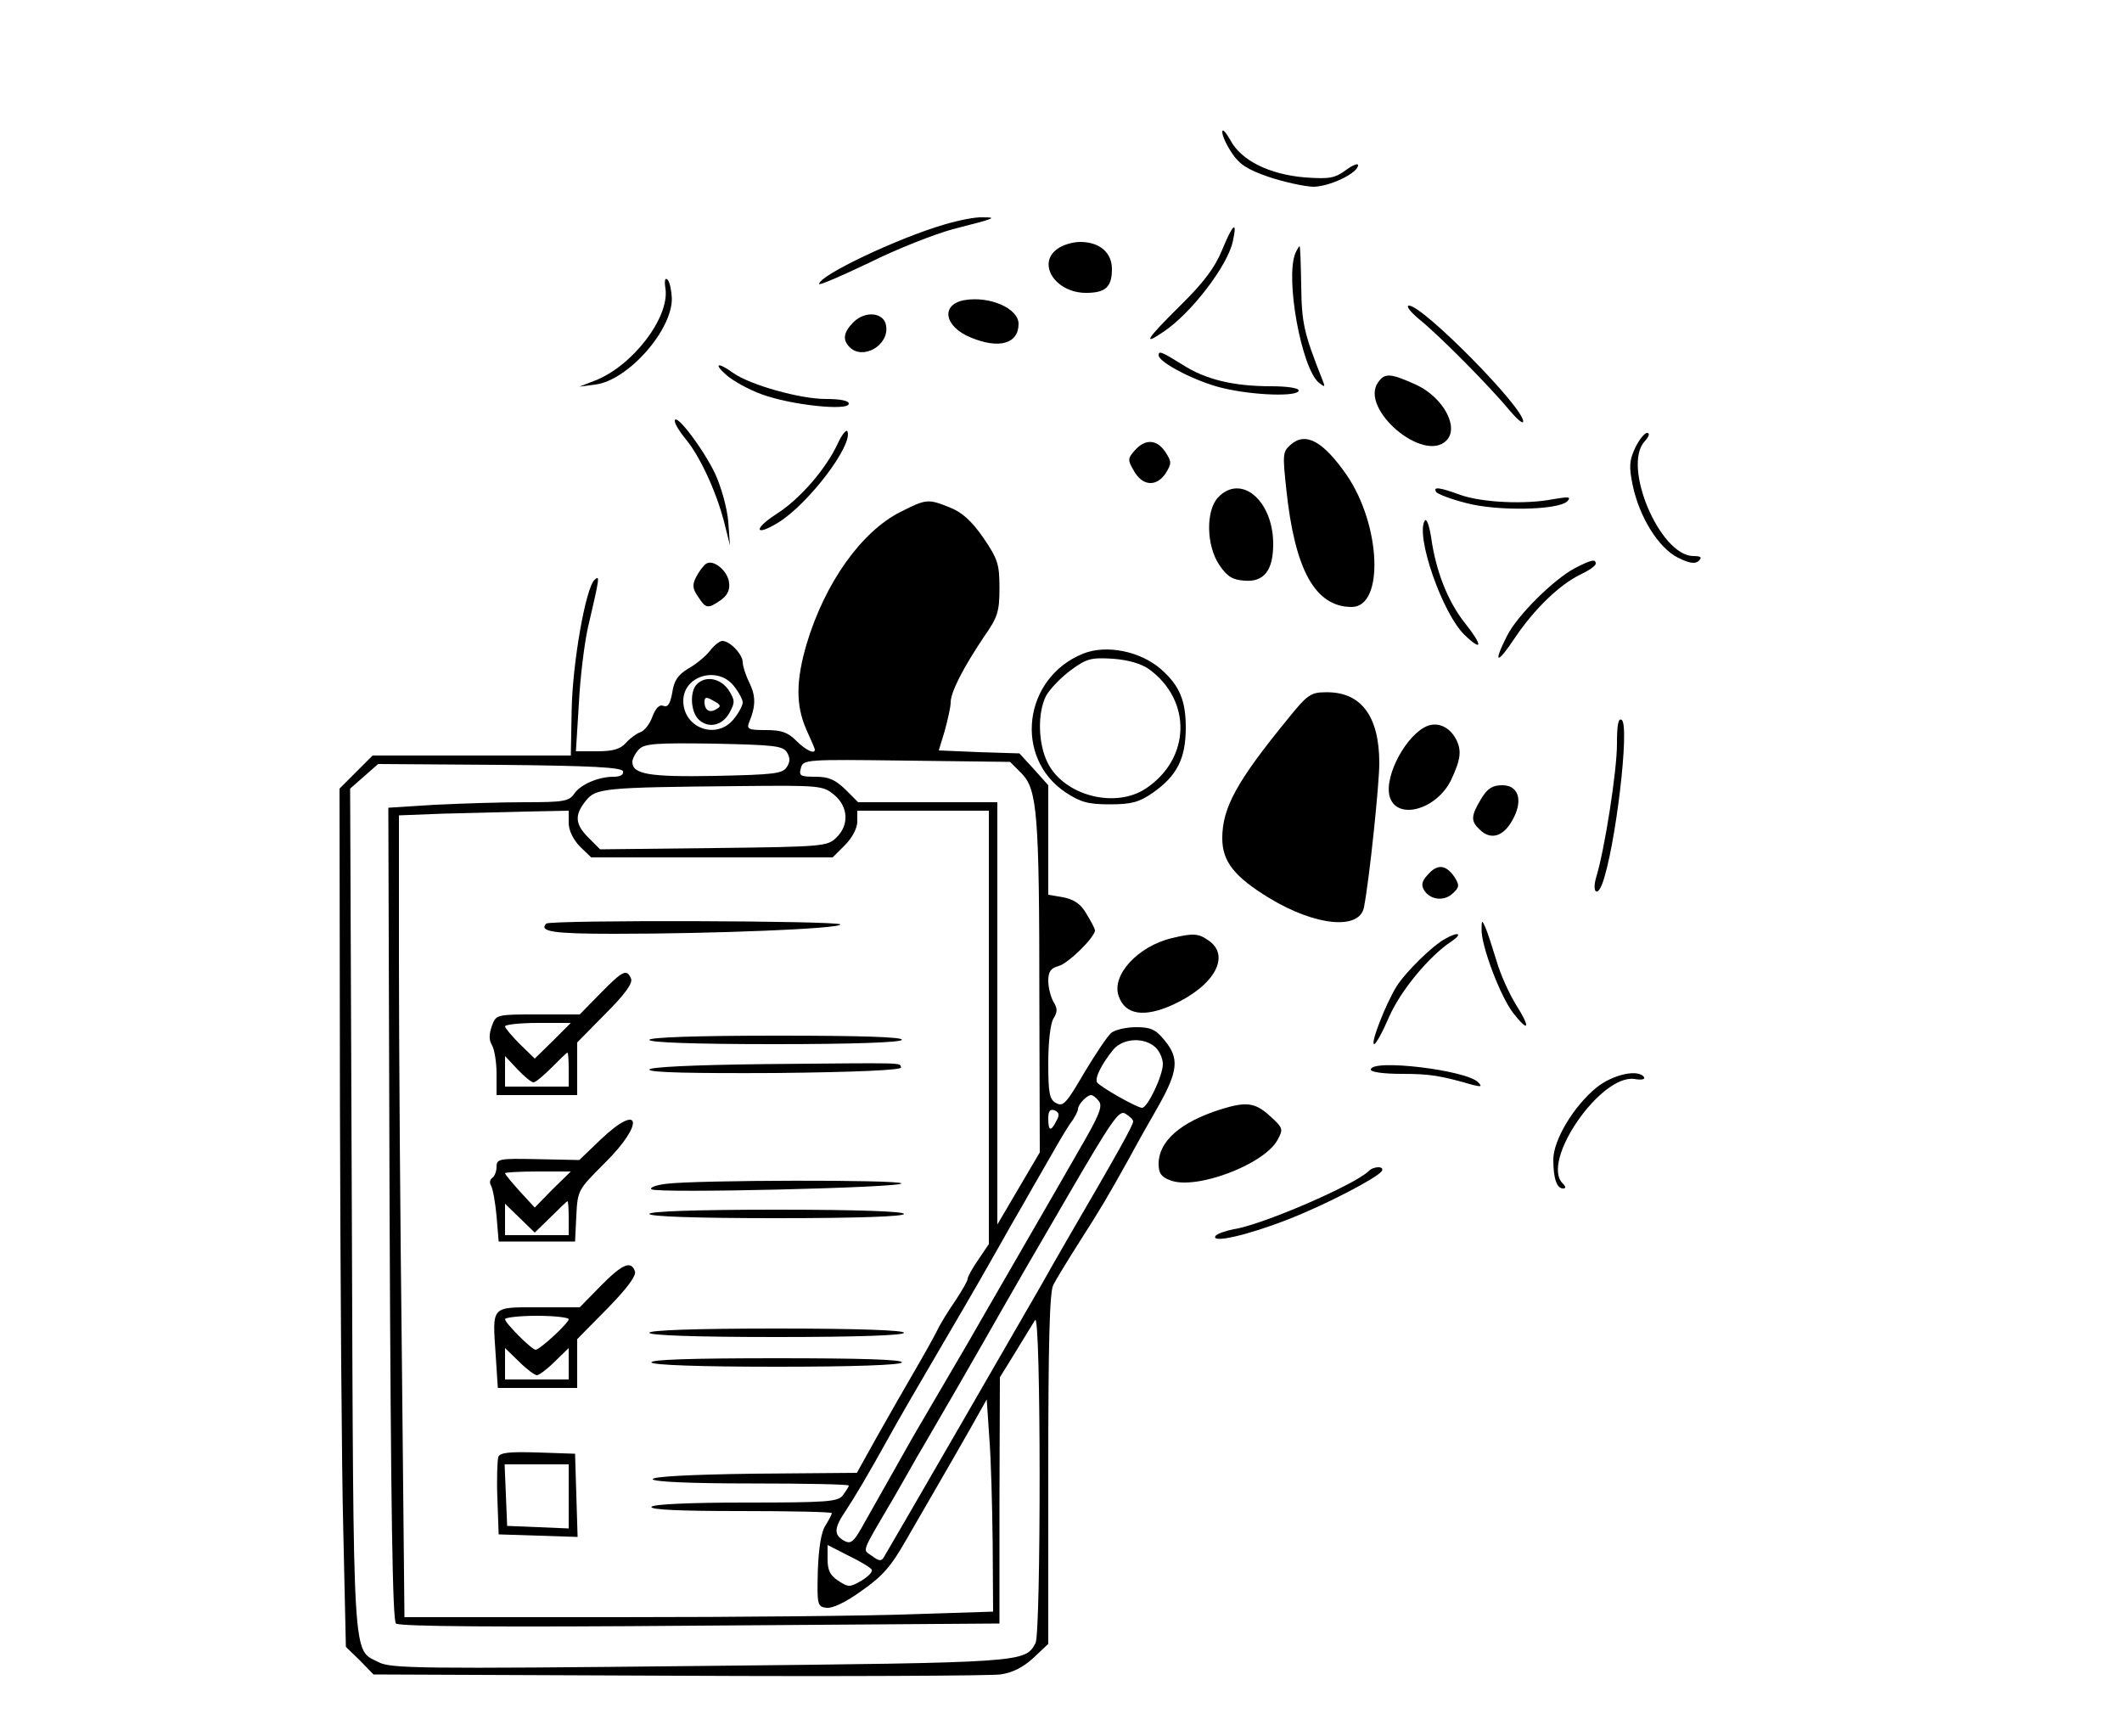 <?xml version="1.0" standalone="no"?>
<!DOCTYPE svg PUBLIC "-//W3C//DTD SVG 20010904//EN"
 "http://www.w3.org/TR/2001/REC-SVG-20010904/DTD/svg10.dtd">
<svg version="1.0" xmlns="http://www.w3.org/2000/svg"
 width="500pt" height="409pt" viewBox="0 0 500 409"
 preserveAspectRatio="xMidYMid meet">

<g transform="translate(0,409) scale(0.1,-0.1)"
fill="#000000" stroke="none">
<path d="M2880 3779 c0 -9 10 -31 23 -50 17 -26 37 -39 87 -56 36 -12 82 -22
104 -23 38 0 106 32 106 51 0 5 -13 0 -29 -12 -26 -19 -39 -21 -96 -17 -84 7
-151 40 -176 88 -11 19 -19 28 -19 19z"/>
<path d="M2225 3561 c-110 -32 -295 -120 -295 -140 0 -4 53 19 118 50 64 32
153 67 197 79 102 26 106 28 70 28 -16 1 -57 -7 -90 -17z"/>
<path d="M2880 3502 c-17 -42 -43 -77 -101 -134 -78 -77 -88 -94 -38 -60 65
43 152 156 164 214 11 50 0 41 -25 -20z"/>
<path d="M2492 3504 c-50 -35 -5 -104 67 -104 46 0 61 14 61 56 0 39 -29 64
-75 64 -17 0 -41 -7 -53 -16z"/>
<path d="M3052 3493 c-24 -60 15 -272 56 -305 14 -11 15 -10 8 7 -44 111 -49
134 -50 223 -1 50 -2 92 -4 92 -1 0 -6 -8 -10 -17z"/>
<path d="M1568 3410 c10 -68 -78 -183 -167 -217 l-36 -14 38 5 c77 10 182 129
180 204 -1 19 -5 38 -10 43 -6 6 -8 -2 -5 -21z"/>
<path d="M2273 3383 c-57 -10 -49 -62 14 -88 67 -28 113 -15 113 32 0 36 -67
66 -127 56z"/>
<path d="M3345 3337 c46 -37 166 -158 212 -214 18 -21 32 -33 32 -26 2 32
-236 273 -269 273 -8 0 2 -14 25 -33z"/>
<path d="M2011 3331 c-24 -24 -26 -42 -9 -59 31 -31 93 4 86 50 -4 32 -49 37
-77 9z"/>
<path d="M2730 3253 c0 -17 90 -63 150 -77 74 -18 180 -21 180 -6 0 6 -28 10
-65 10 -89 0 -155 16 -209 51 -50 31 -56 33 -56 22z"/>
<path d="M1712 3206 c15 -13 52 -34 83 -45 67 -25 205 -40 205 -22 0 7 -20 11
-54 11 -61 0 -178 33 -218 61 -37 27 -48 23 -16 -5z"/>
<path d="M3247 3189 c-44 -62 107 -191 161 -137 31 31 -7 101 -70 131 -62 28
-75 29 -91 6z"/>
<path d="M1590 3098 c0 -7 12 -26 26 -43 32 -38 71 -121 90 -194 l14 -56 -4
56 c-3 33 -16 80 -31 113 -28 59 -95 147 -95 124z"/>
<path d="M1974 3045 c-28 -60 -89 -131 -146 -167 -54 -35 -49 -53 6 -19 71 44
175 181 163 214 -2 7 -13 -6 -23 -28z"/>
<path d="M3853 3035 c-14 -30 -15 -44 -6 -88 16 -76 61 -148 107 -171 28 -14
41 -15 49 -7 8 8 5 11 -14 11 -78 2 -167 211 -114 270 11 12 13 20 6 20 -6 0
-19 -16 -28 -35z"/>
<path d="M3042 3043 c-20 -17 -20 -23 -11 -107 20 -189 68 -276 154 -276 77 0
69 193 -12 311 -55 79 -96 102 -131 72z"/>
<path d="M2674 3029 c-17 -19 -17 -23 -3 -47 20 -37 53 -40 75 -8 15 24 15 28
0 51 -20 30 -47 32 -72 4z"/>
<path d="M2870 2918 c-29 -31 -28 -113 3 -159 18 -27 31 -35 59 -37 46 -4 68
24 68 86 0 103 -76 167 -130 110z"/>
<path d="M3384 2931 c3 -5 35 -17 70 -26 74 -20 218 -17 239 4 10 11 3 11 -33
5 -65 -13 -168 -8 -219 10 -49 18 -65 20 -57 7z"/>
<path d="M2122 2884 c-92 -46 -178 -167 -221 -310 -26 -88 -26 -146 -1 -203
11 -24 20 -45 20 -47 0 -12 -22 -1 -44 21 -20 20 -35 25 -72 25 -40 0 -45 2
-39 18 16 38 16 62 1 93 -9 18 -16 40 -16 49 0 18 -30 50 -48 50 -6 0 -19 -10
-29 -23 -10 -13 -33 -32 -51 -42 -25 -15 -34 -29 -38 -57 -5 -26 -10 -35 -21
-31 -9 4 -18 -5 -26 -26 -6 -17 -19 -33 -28 -36 -9 -3 -24 -14 -34 -25 -13
-15 -31 -20 -68 -20 l-50 0 7 113 c3 61 13 141 21 177 28 120 29 126 16 114
-21 -19 -52 -196 -54 -306 l-2 -108 -234 0 -233 0 -39 -39 -39 -39 1 -743 c1
-409 4 -864 8 -1011 l6 -268 33 -32 32 -33 718 -3 c394 -2 736 0 759 3 29 4
54 17 78 39 l35 33 0 412 c0 294 3 419 12 434 6 12 34 58 62 102 53 83 64 102
116 195 16 30 48 87 70 125 46 82 49 112 14 154 -21 26 -33 31 -67 31 -23 0
-49 -6 -58 -13 -9 -7 -37 -49 -64 -94 -42 -72 -50 -81 -66 -72 -16 8 -19 22
-19 94 0 51 5 93 12 105 10 16 10 24 0 40 -6 11 -12 33 -12 49 0 22 6 30 24
35 22 5 86 68 86 84 0 4 -9 21 -20 39 -13 23 -29 34 -55 39 l-35 6 0 129 0
129 -34 38 -34 37 -95 3 -95 4 14 46 c7 26 14 56 14 67 0 24 29 81 78 154 33
47 37 60 37 116 0 56 -4 68 -38 118 -27 39 -50 60 -78 71 -52 21 -56 21 -117
-10z m-393 -410 c12 -15 21 -32 21 -39 0 -7 -9 -24 -21 -39 -40 -50 -119 -22
-119 43 0 59 81 83 119 35z m125 -156 c8 -13 8 -23 0 -35 -10 -16 -31 -18
-168 -21 -157 -3 -196 4 -196 33 0 7 7 21 16 30 13 13 40 15 176 13 140 -3
162 -5 172 -20z m553 -50 c37 -38 42 -93 42 -533 l1 -360 -50 -85 -50 -85 0
498 0 497 -164 0 -164 0 -30 30 c-24 23 -39 30 -70 30 -36 0 -40 2 -35 20 5
21 11 21 249 18 l244 -3 27 -27z m-939 5 c2 -8 -6 -13 -22 -13 -36 0 -78 -18
-93 -40 -12 -18 -26 -20 -116 -20 -56 0 -151 -3 -212 -6 l-110 -7 3 -956 c3
-711 7 -959 15 -966 8 -7 241 -9 717 -5 l705 5 0 290 1 290 37 60 c20 33 41
67 46 75 14 21 14 -735 1 -761 -25 -46 -22 -46 -791 -54 -660 -7 -729 -6 -757
9 -62 32 -59 -22 -63 1064 l-4 994 33 29 33 29 286 -2 c218 -2 287 -6 291 -15z
m498 -56 c33 -28 35 -71 5 -100 -21 -21 -31 -22 -289 -25 l-268 -3 -27 27
c-32 32 -34 53 -7 87 24 30 39 32 362 35 193 2 197 1 224 -21z m-626 -66 c0
-17 10 -38 26 -55 l27 -26 284 0 285 0 29 29 c17 17 29 40 29 55 l0 26 155 0
155 0 0 -511 0 -510 -25 -37 c-14 -20 -25 -40 -25 -45 0 -5 -13 -27 -28 -50
-16 -23 -36 -55 -44 -72 -8 -16 -32 -59 -53 -95 -21 -36 -60 -104 -87 -152
l-49 -88 -242 -2 c-155 -2 -241 -7 -239 -13 1 -6 87 -10 232 -10 127 0 230 -2
230 -5 0 -3 -7 -13 -14 -23 -12 -15 -35 -17 -229 -17 -133 0 -218 -4 -222 -10
-4 -7 68 -10 209 -10 119 0 216 -2 216 -5 0 -3 -7 -16 -15 -29 -10 -15 -16
-52 -18 -107 -2 -80 -1 -84 20 -87 14 -2 46 13 83 40 49 34 70 58 104 118 24
41 60 104 81 140 21 36 54 94 74 129 l36 64 6 -89 c4 -49 7 -161 8 -250 l1
-161 -187 -6 c-104 -4 -416 -7 -694 -7 l-506 0 -6 602 c-4 331 -7 756 -7 944
l0 343 103 4 c56 1 146 4 200 5 l97 2 0 -29z m1382 -528 c10 -9 18 -27 18 -40
0 -27 -36 -103 -49 -103 -12 0 -100 50 -106 60 -6 10 11 44 39 78 23 26 71 29
98 5z m-133 -127 c10 -12 1 -34 -45 -113 -53 -93 -227 -393 -264 -458 -28 -48
-87 -149 -127 -217 -39 -69 -64 -113 -113 -200 -28 -51 -34 -57 -51 -48 -25
14 -24 30 4 71 21 32 51 82 102 174 22 40 62 109 130 225 70 119 108 186 130
225 12 22 39 69 60 105 20 36 49 85 63 110 14 25 33 57 43 72 11 14 19 30 19
35 0 11 21 33 31 33 4 0 12 -6 18 -14z m-100 -47 c-13 -26 -19 -24 -19 6 0 17
4 23 15 19 11 -5 12 -11 4 -25z m181 -1 c0 -9 -34 -70 -158 -283 -19 -33 -45
-78 -57 -100 -32 -56 -362 -627 -372 -643 -6 -11 -12 -10 -28 2 -23 17 -29 1
53 141 19 33 43 75 53 93 11 18 54 93 96 165 42 73 88 153 102 178 14 25 82
143 151 261 111 191 127 214 142 204 10 -6 18 -14 18 -18z m-616 -1056 c3 -5
-8 -16 -24 -26 -28 -16 -31 -16 -55 0 -19 12 -25 25 -25 50 l0 34 49 -25 c27
-13 52 -28 55 -33z"/>
<path d="M1642 2478 c-17 -17 -15 -64 4 -83 23 -22 56 -15 73 16 13 24 13 29
-2 53 -19 28 -54 35 -75 14z m47 -58 c-16 -11 -29 -4 -29 16 0 12 4 13 21 3
17 -9 19 -13 8 -19z"/>
<path d="M1287 1914 c-18 -19 18 -24 161 -24 236 0 532 12 532 22 0 9 -683 11
-693 2z"/>
<path d="M1415 1750 l-49 -50 -98 0 c-98 0 -99 0 -109 -27 -7 -20 -7 -33 0
-45 6 -10 11 -40 11 -68 l0 -50 95 0 95 0 0 62 0 62 66 67 c46 46 65 72 61 83
-10 24 -19 20 -72 -34z m-112 -112 l-43 -42 -35 34 c-19 19 -35 38 -35 42 0 4
35 8 77 8 l78 0 -42 -42z m37 -68 l0 -40 -75 0 -75 0 0 36 0 36 29 -31 c16
-17 33 -31 38 -31 5 0 24 16 43 35 19 19 35 35 37 35 2 0 3 -18 3 -40z"/>
<path d="M1530 1640 c0 -6 105 -10 294 -10 186 0 297 4 301 10 4 7 -97 10
-294 10 -194 0 -301 -4 -301 -10z"/>
<path d="M1803 1583 c-173 -2 -273 -7 -273 -13 0 -7 104 -9 298 -8 191 2 296
7 295 13 -3 12 17 11 -320 8z"/>
<path d="M1414 1404 l-49 -47 -97 2 c-92 2 -98 1 -98 -18 0 -11 -5 -23 -10
-26 -6 -4 -7 -12 -3 -18 4 -7 10 -39 13 -72 l5 -60 90 0 90 0 3 61 c3 60 4 61
67 124 96 95 84 145 -11 54z m-112 -116 l-42 -43 -35 38 c-19 21 -35 40 -35
43 0 2 35 4 77 4 l78 0 -43 -42z m38 -68 l0 -40 -75 0 -75 0 0 37 0 37 35 -34
35 -34 38 37 c20 20 38 37 39 37 2 0 3 -18 3 -40z"/>
<path d="M1570 1301 c-25 -3 -40 -9 -35 -13 15 -10 595 4 589 14 -6 9 -483 8
-554 -1z"/>
<path d="M1530 1230 c0 -6 107 -10 300 -10 193 0 300 4 300 10 0 6 -107 10
-300 10 -193 0 -300 -4 -300 -10z"/>
<path d="M1415 1060 l-49 -50 -97 0 c-113 0 -109 5 -101 -113 l5 -77 93 0 94
0 0 58 0 57 71 72 c47 48 69 78 65 88 -9 26 -30 17 -81 -35z m-75 -78 c0 -9
-68 -72 -78 -72 -9 0 -72 63 -72 72 0 4 34 8 75 8 41 0 75 -4 75 -8z m-75
-132 c5 0 24 14 42 32 l33 32 0 -37 0 -37 -75 0 -75 0 0 37 0 37 33 -32 c18
-18 37 -32 42 -32z"/>
<path d="M1530 950 c0 -6 107 -10 300 -10 193 0 300 4 300 10 0 6 -107 10
-300 10 -193 0 -300 -4 -300 -10z"/>
<path d="M1535 880 c4 -6 113 -10 295 -10 182 0 291 4 295 10 4 7 -97 10 -295
10 -198 0 -299 -3 -295 -10z"/>
<path d="M1174 657 c-2 -7 -4 -52 -2 -98 l3 -84 93 -3 93 -3 -3 98 -3 98 -88
3 c-67 2 -89 0 -93 -11z m166 -92 l0 -76 -72 3 -73 3 -3 73 -3 72 76 0 75 0 0
-75z"/>
<path d="M3357 2863 c-22 -36 42 -219 94 -269 43 -41 43 -25 0 29 -40 51 -68
122 -79 202 -5 30 -11 45 -15 38z"/>
<path d="M1664 2762 c-6 -4 -16 -17 -23 -30 -10 -19 -10 -28 4 -48 18 -28 23
-29 53 -8 16 11 22 24 20 41 -3 28 -37 56 -54 45z"/>
<path d="M3710 2751 c-50 -27 -135 -111 -159 -159 -34 -67 -24 -69 19 -4 46
68 105 125 155 149 19 9 35 20 35 25 0 12 -11 9 -50 -11z"/>
<path d="M2552 2550 c-141 -57 -164 -245 -41 -327 35 -23 53 -28 104 -28 51 0
69 5 101 27 57 40 78 80 78 154 0 64 -15 99 -58 137 -49 43 -129 59 -184 37z
m156 -37 c101 -74 97 -210 -7 -280 -72 -49 -193 -18 -232 59 -23 45 -25 118
-4 159 9 16 35 43 58 60 38 28 48 30 100 27 37 -3 67 -12 85 -25z"/>
<path d="M3035 2397 c-121 -148 -155 -210 -155 -282 0 -55 29 -91 111 -141
109 -66 213 -76 223 -21 13 68 36 290 36 339 0 112 -44 169 -127 167 -34 0
-43 -6 -88 -62z"/>
<path d="M3810 2337 c0 -63 -29 -249 -49 -314 -10 -34 2 -47 14 -16 31 82 66
375 46 387 -8 5 -11 -12 -11 -57z"/>
<path d="M3364 2380 c-49 -19 -102 -116 -90 -165 15 -59 110 -34 145 37 23 49
26 70 11 98 -15 27 -41 39 -66 30z"/>
<path d="M3490 2208 c-24 -40 -25 -52 -4 -72 27 -27 58 -17 80 26 23 44 11 78
-26 78 -23 0 -35 -7 -50 -32z"/>
<path d="M3365 2030 c-15 -16 -17 -25 -9 -38 15 -23 48 -26 68 -6 15 14 15 19
3 38 -20 29 -40 31 -62 6z"/>
<path d="M3491 1900 c-1 -38 44 -157 74 -196 38 -49 42 -36 7 19 -16 26 -37
72 -46 104 -10 32 -21 67 -26 78 -8 18 -9 18 -9 -5z"/>
<path d="M2762 1880 c-81 -19 -144 -88 -126 -137 15 -44 60 -51 128 -20 98 45
136 115 84 151 -24 17 -36 18 -86 6z"/>
<path d="M3405 1878 c-30 -16 -94 -79 -115 -113 -25 -41 -62 -135 -52 -135 4
0 20 29 35 64 27 62 95 144 147 178 28 19 16 24 -15 6z"/>
<path d="M3230 1570 c0 -6 31 -10 73 -10 66 0 91 -4 167 -26 20 -5 23 -4 13 6
-27 29 -253 56 -253 30z"/>
<path d="M3762 1528 c-54 -44 -102 -124 -102 -170 0 -44 8 -68 23 -68 7 0 7 4
-1 12 -52 52 89 257 169 246 16 -3 26 -1 23 4 -13 20 -73 7 -112 -24z"/>
<path d="M2875 1476 c-94 -30 -145 -75 -145 -128 0 -22 6 -31 28 -39 60 -23
220 37 252 95 14 26 14 28 -18 57 -35 32 -56 34 -117 15z"/>
<path d="M3225 1331 c-32 -32 -251 -127 -318 -137 -20 -4 -40 -11 -43 -16 -11
-18 76 2 168 38 89 34 213 99 224 115 7 12 -19 12 -31 0z"/>
</g>
</svg>
